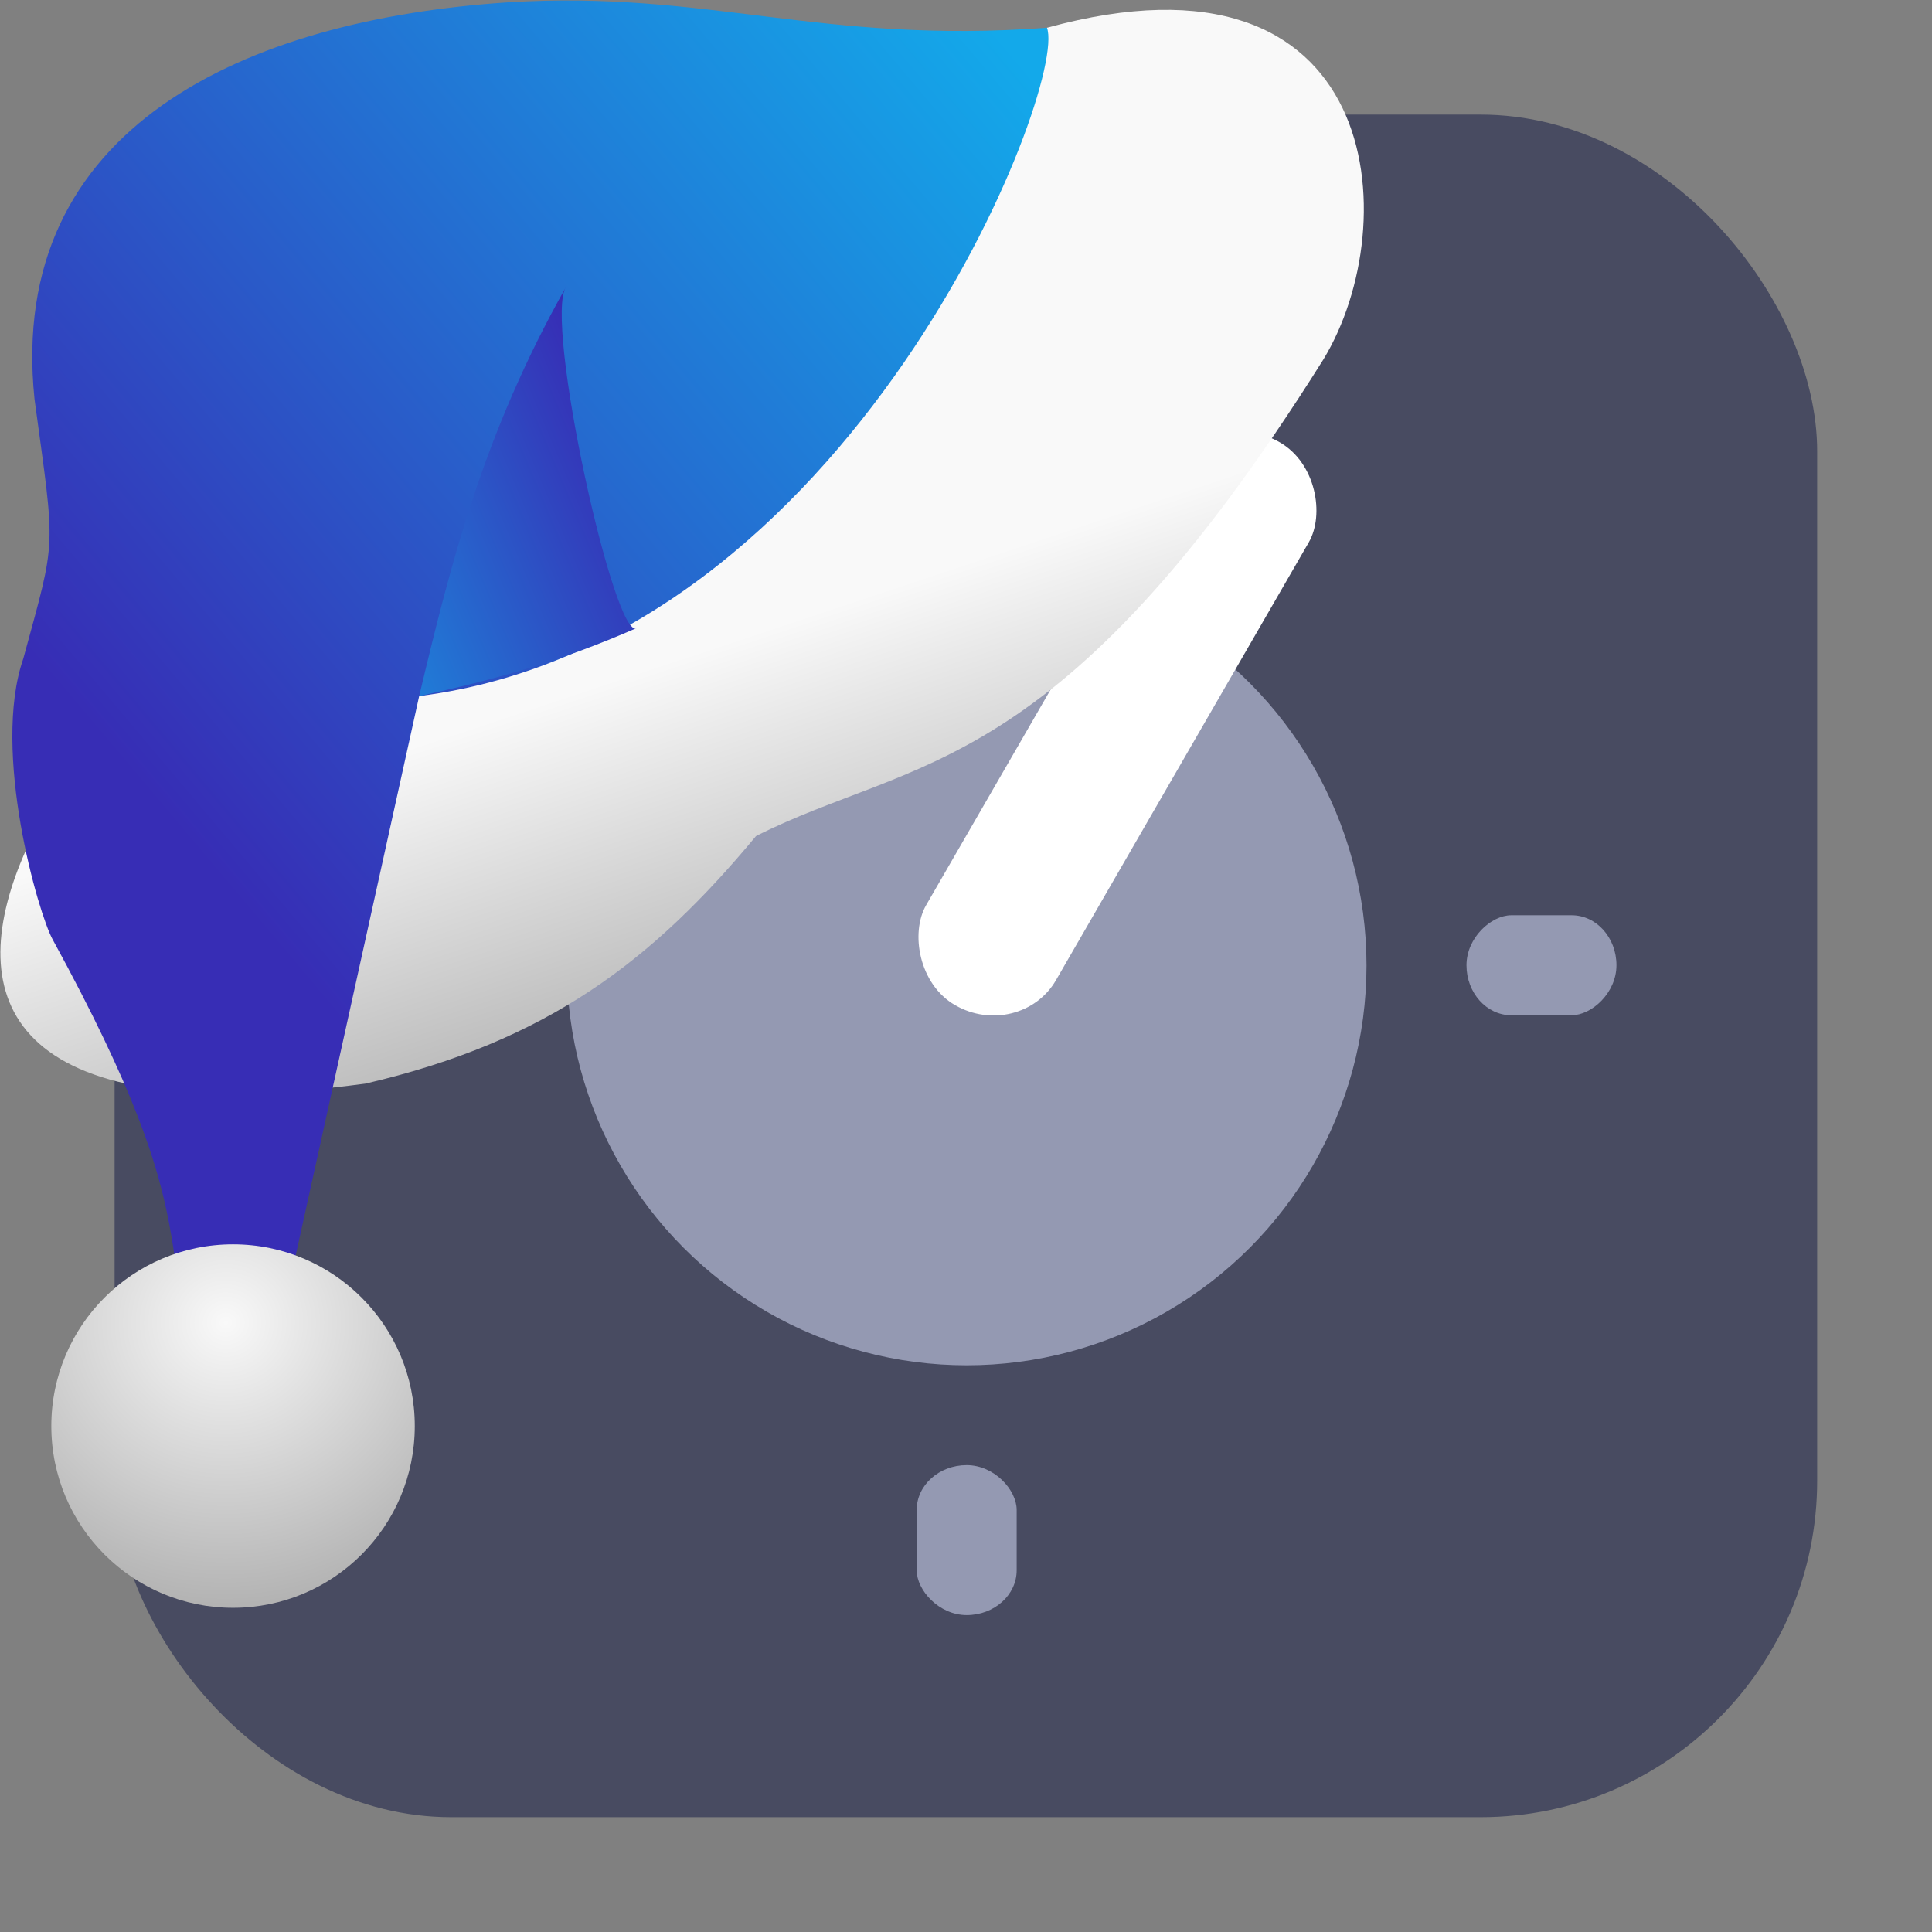 <svg xmlns="http://www.w3.org/2000/svg" viewBox="0 0 32 32" xmlns:xlink="http://www.w3.org/1999/xlink"><rect x="0" y="0" width="32" height="32" fill="#808080" stroke="none"/><defs><linearGradient xlink:href="#3" id="4" x1="-227.98" y1="-131.26" x2="-234.8" y2="-134.14" gradientUnits="userSpaceOnUse"/><linearGradient xlink:href="#3" id="2" x1="-241.01" y1="-141.61" x2="-226.57" y2="-129.44" gradientUnits="userSpaceOnUse"/><linearGradient id="3"><stop stop-color="#13a9ea"/><stop offset="1" stop-color="#372db5"/></linearGradient><linearGradient id="1"><stop stop-color="#f9f9f9"/><stop offset="1" stop-color="#999"/></linearGradient><linearGradient xlink:href="#1" id="0" x1="-239.23" y1="-133.21" x2="-241.87" y2="-125.28" gradientUnits="userSpaceOnUse"/><radialGradient xlink:href="#1" id="5" cx="-176.59" cy="-120.91" r="3.01" gradientUnits="userSpaceOnUse" gradientTransform="matrix(2.211.057-.055 2.125 156.08 146.14)"/></defs><rect width="28.2" height="28.2" x="1.898" y="1.898" fill="#484b61" fill-rule="evenodd" rx="5.575"/><g transform="matrix(1.142 0 0 1.142 56.751-16.942)" stroke-width=".875"><path d="M-35.674 18.69A10.149 10.149 0 0 0 -45.822 28.838 10.149 10.149 0 0 0 -35.674 38.987 10.149 10.149 0 0 0 -25.525 28.838 10.149 10.149 0 0 0 -35.674 18.69" fill="#484b61"/><circle r="5.799" cy="28.838" cx="-35.674" fill="#9499b2"/><rect transform="matrix(.866.5-.5.866 0 0)" ry="1.047" rx="1.087" y="33.971" x="-17.422" height="9.424" width="2.175" fill="#fff"/><g fill="#9499b2"><g transform="matrix(0 1-1 0 0 0)"><rect width="1.45" height="2.175" x="28.11" y="26.25" rx=".725" ry=".65"/><rect ry=".65" rx=".725" y="42.923" x="28.11" height="2.175" width="1.45"/></g><g transform="scale(-1-1)"><rect ry=".65" rx=".725" y="-38.26" x="34.949" height="2.175" width="1.45"/><rect width="1.45" height="2.175" x="34.949" y="-21.589" rx=".725" ry=".65"/></g></g></g><g transform="matrix(-1 0 0 1-223.97 142.77)"><g fill="#f9f9f9"><path d="m-228.95-129.3l-.27 2.221-.122-2.378z"/><path d="m-228.66-130.01l-.27 2.221-.122-2.378z"/><path d="m-228.43-129.95l-.27 1.6-.122-1.713z"/></g><path d="m-241.31-142.31c-5.577-1.531-5.951 3.24-4.58 5.493 4.381 6.983 6.796 6.577 9.398 7.895 1.712 2.064 3.451 3.4 6.469 4.1 11.69 1.559 3.242-8.417.92-8.649-5.065.012-7.547-6.123-12.206-8.838" fill="url(#0)"/><path d="m-241.31-142.31c3.76.276 5.616-.626 8.93-.421 4.319.283 8.307 2.053 7.838 6.574-.347 2.567-.37 2.25.186 4.296.532 1.535-.252 4.232-.487 4.654-2.715 4.963-1.536 4.965-2.656 7.742l-.906-.418-2.508-11.358c-7.177-.909-10.754-10.11-10.398-11.07" fill="url(#2)"/><path d="m-234.52-132.37c.362.274 1.553-5.105 1.172-5.653 1.379 2.44 1.919 4.616 2.435 6.783-1.276-.283-2.289-.554-3.607-1.13" fill="url(#4)"/><circle r="3.01" cy="-119.15" cx="-227.83" fill="url(#5)"/></g></svg>